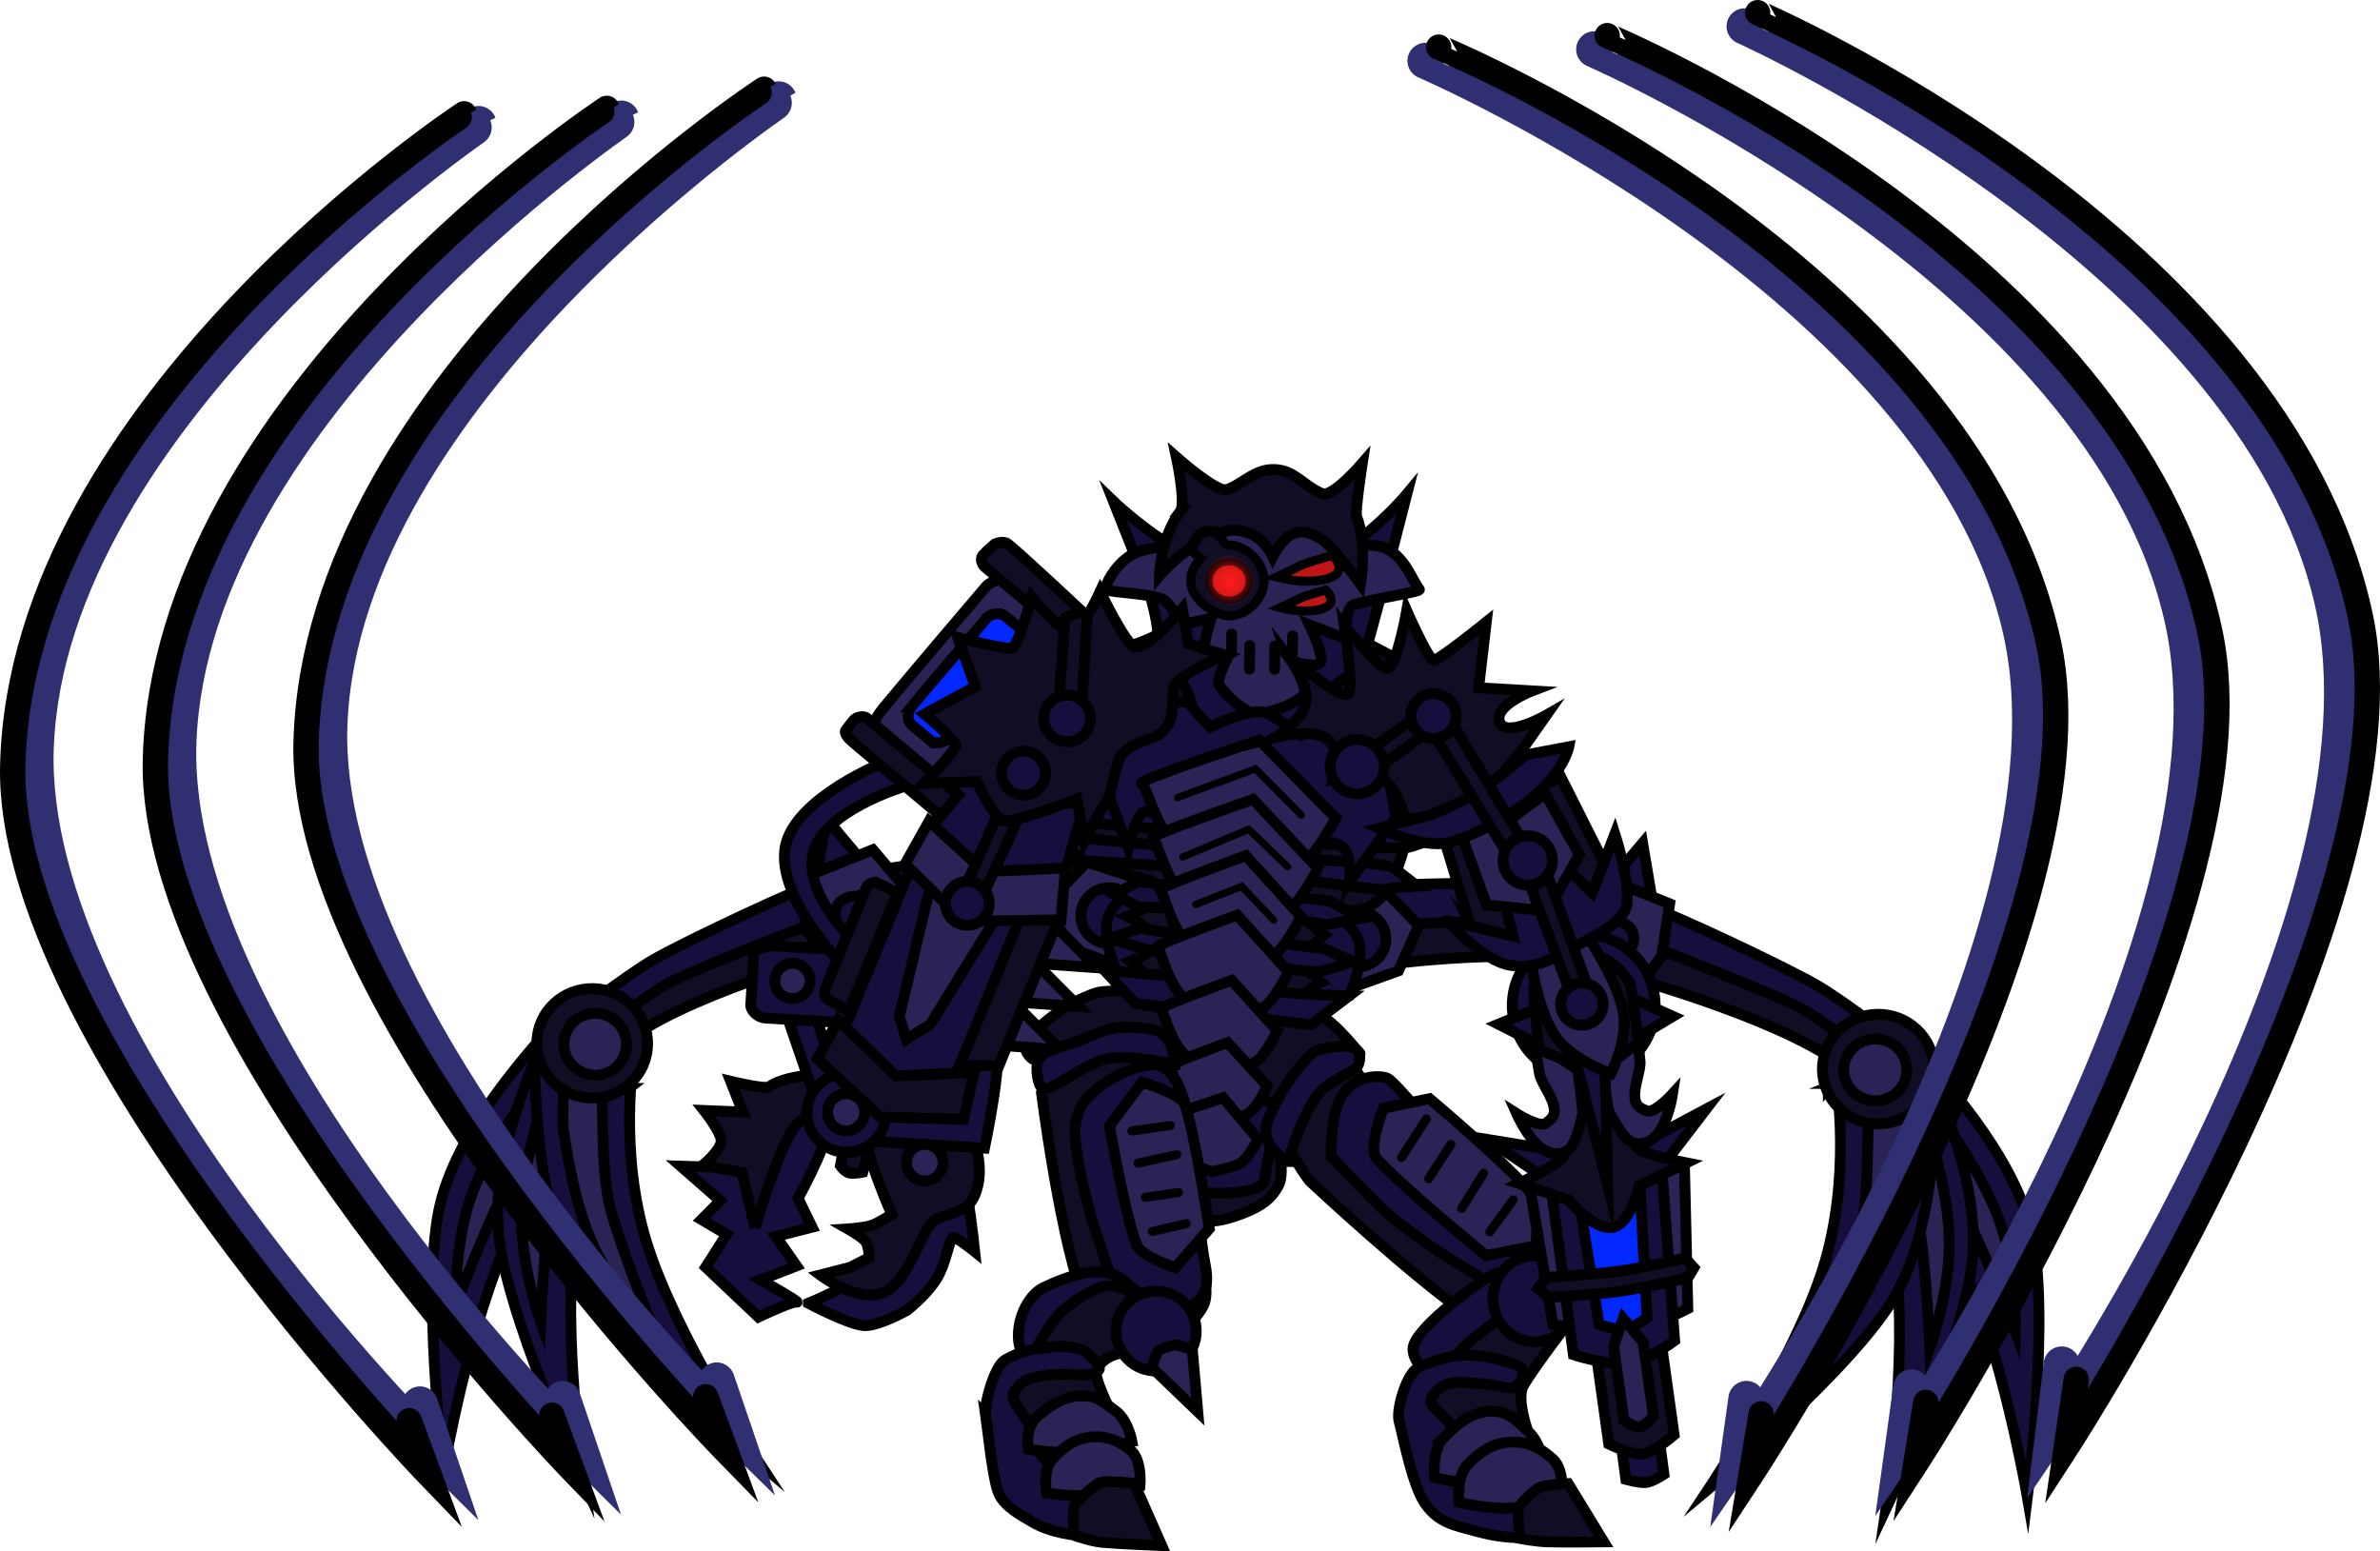 <svg version="1.1" xmlns="http://www.w3.org/2000/svg" xmlns:xlink="http://www.w3.org/1999/xlink" width="328.787" height="214.294" viewBox="0,0,328.787,214.294"><defs><radialGradient cx="241.324" cy="133.266" r="3.561" gradientUnits="userSpaceOnUse" id="color-1"><stop offset="0" stop-color="#ff1c1c"/><stop offset="1" stop-color="#ff1c1c" stop-opacity="0"/></radialGradient></defs><g transform="translate(-71.517,-53.078)"><g data-paper-data="{&quot;isPaintingLayer&quot;:true}" fill-rule="nonzero" stroke-linejoin="miter" stroke-miterlimit="10" stroke-dasharray="" stroke-dashoffset="0" style="mix-blend-mode: normal"><g data-paper-data="{&quot;index&quot;:null}" stroke="#000000" stroke-width="1.5" stroke-linecap="butt"><g data-paper-data="{&quot;index&quot;:null}"><path d="M158.363,203.422c0,0 -10.465,8.066 -16.237,20.056c-5.772,11.99 -9.326,32.731 -9.326,32.731c0,0 -3.18,-25.865 -0.447,-36.895c2.733,-11.03 12.784,-21.265 15.369,-24.671c0.337,-0.444 4.106,1.284 6.719,3.183c2.039,1.481 3.921,5.596 3.921,5.596z" data-paper-data="{&quot;index&quot;:null}" fill="#160f3d"/><path d="M155.237,200.229c0,0 -3.031,3.364 -6.588,7.325c-2.567,2.858 -5.558,6.351 -6.971,9.053c-3.372,6.448 -7.208,16.834 -7.208,16.834c0,0 -0.217,-7.002 1.605,-13.454c1.92,-6.801 7.03,-13.822 7.877,-15.18c1.431,-2.295 7.634,-7.785 7.634,-7.785z" data-paper-data="{&quot;index&quot;:null}" fill="#2a2355"/></g><g data-paper-data="{&quot;index&quot;:null}"><path d="M160.167,199.85c0,0 -7.461,10.852 -9.246,24.026c-1.785,13.173 1.245,34.017 1.245,34.017c0,0 -11.018,-23.691 -11.827,-35.03c-0.809,-11.339 5.588,-24.133 6.994,-28.162c0.183,-0.525 4.302,-0.018 7.375,1.002c2.397,0.795 5.459,4.148 5.459,4.148z" data-paper-data="{&quot;index&quot;:null}" fill="#160f3d"/><path d="M155.703,197.783c0,0 -1.844,4.123 -4.003,8.974c-1.558,3.5 -3.324,7.734 -3.833,10.737c-1.215,7.165 -1.654,18.224 -1.654,18.224c0,0 -2.37,-6.608 -2.631,-13.308c-0.275,-7.063 2.415,-15.299 2.801,-16.85c0.652,-2.62 4.855,-9.729 4.855,-9.729z" data-paper-data="{&quot;index&quot;:null}" fill="#2a2355"/></g><g data-paper-data="{&quot;index&quot;:null}"><path d="M159.07,199.202c0,0 -2.149,12.963 1.831,25.677c3.98,12.713 15.58,30.395 15.58,30.395c0,0 -20.048,-16.949 -25.599,-26.917c-5.55,-9.968 -5.19,-24.254 -5.628,-28.5c-0.057,-0.553 3.89,-1.804 7.107,-2.155c2.51,-0.274 6.709,1.5 6.709,1.5z" data-paper-data="{&quot;index&quot;:null}" fill="#160f3d"/><path d="M154.59,198.941c0,0 0.081,4.513 0.186,9.819c0.075,3.829 0.274,8.41 1.089,11.351c1.944,7.016 6.244,17.248 6.244,17.248c0,0 -4.955,-5.02 -8.038,-11c-3.25,-6.304 -4.312,-14.907 -4.621,-16.477c-0.522,-2.652 0.266,-10.859 0.266,-10.859z" data-paper-data="{&quot;index&quot;:null}" fill="#2a2355"/></g><g><path d="M152.083,197.332c0,0 3.683,-3.236 5.286,-4.594c11.488,-9.736 29.23,-15.149 29.467,-14.544c0.177,0.45 2.679,1.448 2.817,2.087c0.516,2.374 -2.316,4.442 -2.316,4.442c0,0 -22.678,6.179 -30.041,12.862c-2.777,2.52 -5.214,-0.252 -5.214,-0.252z" fill="#100d25"/><path d="M183.748,175.418c0.195,0.319 1.745,0.797 2.389,1.59c0.787,0.97 1.526,2.1 1.526,2.1c0,0 -19.11,7.355 -23.381,9.545c-4.366,2.239 -11.916,8.854 -11.916,8.854l-2.248,-3.553c0,0 7.637,-5.975 11.708,-8.334c4.398,-2.548 21.662,-10.628 21.921,-10.203z" data-paper-data="{&quot;index&quot;:null}" fill="#160f3d"/></g><g><path d="M187.36,179.911c0,0 4.476,-0.265 6.384,-0.887c13.673,-4.457 30.291,-3.182 30.2,-2.484c-0.067,0.52 1.465,2.606 1.28,3.293c-0.689,2.556 -3.905,3.328 -3.905,3.328c0,0 -20.749,-3.029 -29.717,0.261c-3.383,1.241 -4.242,-3.512 -4.242,-3.512z" fill="#100d25"/><path d="M224.36,172.651c0.007,0.399 -0.57,1.357 -0.424,2.419c0.178,1.299 0.244,2.734 0.244,2.734c0,0 -18.707,-1.036 -23.128,-0.781c-4.519,0.261 -13.547,3.186 -13.547,3.186l-0.171,-6.111c0,0 13.713,-2.116 14.032,-2.142c5.786,-0.474 22.985,0.19 22.994,0.694z" data-paper-data="{&quot;index&quot;:null}" fill="#160f3d"/></g><g><path d="M190.362,171.742c0,0 -1.162,1.354 -1.531,1.556c-0.368,0.202 -1.643,0.189 -2.17,0.225c-0.527,0.036 -2.181,-0.338 -2.181,-0.338l1.193,-7.033z" fill="#160f3d"/><path d="M197.436,183.39l-10.148,4.068l-4.26,-5.727l-1.078,-7.215l10.148,-4.068l4.561,5.394z" fill="#2a2355"/></g><path d="M157.058,190.602c3.688,2.046 5.011,6.657 2.955,10.299c-2.057,3.642 -6.714,4.936 -10.403,2.89c-3.688,-2.046 -5.011,-6.657 -2.955,-10.299c2.057,-3.642 6.714,-4.936 10.403,-2.89z" fill="#100d25"/><path d="M157.698,195.629c0.947,2.168 -0.06,4.678 -2.248,5.608c-2.188,0.929 -4.73,-0.074 -5.676,-2.242c-0.947,-2.168 0.06,-4.678 2.248,-5.608c2.188,-0.929 4.73,0.074 5.676,2.242z" fill="#2a2355"/><path d="M190.647,177.086c1.255,0.552 1.519,2.027 0.965,3.267c-0.554,1.239 -2.02,1.797 -3.275,1.245c-1.255,-0.552 -1.823,-2.004 -1.269,-3.243c0.554,-1.239 2.324,-1.82 3.579,-1.268z" fill="#160f3d"/><g><path d="M221.658,172.159l8.663,2.826l-4.298,4.935l1.436,7.103l-8.361,-3.084l-2.75,-6.264z" fill="#2a2355"/><path d="M228.62,179.908c-0.182,2.123 -2.07,3.693 -4.217,3.506c-2.147,-0.187 -3.74,-2.06 -3.558,-4.183c0.182,-2.123 2.07,-3.693 4.217,-3.506c2.147,0.187 3.74,2.06 3.558,4.183z" fill="#160f3d"/><path d="M238.369,177.435l-6.951,12.047l-5.58,-2.066c0,0 -2.204,-4.787 -1.249,-7.637c0.955,-2.85 5.811,-5.605 5.811,-5.605z" fill="#160f3d"/></g></g><g stroke="#000000" stroke-width="1.5" stroke-linecap="butt"><g data-paper-data="{&quot;index&quot;:null}"><path d="M325.906,206.95c0,0 1.904,-4.107 3.962,-5.579c2.638,-1.887 6.44,-3.597 6.779,-3.152c2.6,3.42 12.717,13.705 15.454,24.751c2.738,11.046 -0.51,36.904 -0.51,36.904c0,0 -3.55,-20.764 -9.349,-32.785c-5.8,-12.021 -16.337,-20.139 -16.337,-20.139z" data-paper-data="{&quot;index&quot;:null}" fill="#160f3d"/><path d="M332.75,200.579c0,0 6.244,5.522 7.684,7.824c0.852,1.363 5.991,8.41 7.916,15.222c1.826,6.462 1.596,13.466 1.596,13.466c0,0 -3.85,-10.407 -7.24,-16.873c-1.42,-2.71 -4.43,-6.218 -7.014,-9.089c-3.58,-3.979 -6.63,-7.358 -6.63,-7.358z" data-paper-data="{&quot;index&quot;:null}" fill="#2a2355"/></g><g data-paper-data="{&quot;index&quot;:null}"><path d="M324.094,203.368c0,0 3.092,-3.339 5.51,-4.123c3.099,-1.005 7.252,-1.493 7.436,-0.967c1.411,4.036 7.839,16.865 7.006,28.203c-0.834,11.339 -11.979,34.984 -11.979,34.984c0,0 3.087,-20.835 1.309,-34.021c-1.778,-13.186 -9.282,-24.077 -9.282,-24.077z" data-paper-data="{&quot;index&quot;:null}" fill="#160f3d"/><path d="M333.102,199.389c0,0 4.226,7.131 4.879,9.754c0.387,1.553 3.085,9.805 2.797,16.869c-0.274,6.701 -2.674,13.3 -2.674,13.3c0,0 -0.425,-11.064 -1.638,-18.237c-0.508,-3.006 -2.282,-7.249 -3.847,-10.758c-2.169,-4.863 -4.021,-8.995 -4.021,-8.995z" data-paper-data="{&quot;index&quot;:null}" fill="#2a2355"/></g><g data-paper-data="{&quot;index&quot;:null}"><path d="M325.201,202.725c0,0 4.236,-1.754 6.766,-1.469c3.243,0.366 7.22,1.636 7.162,2.19c-0.448,4.244 -0.108,18.537 -5.719,28.481c-5.612,9.945 -25.85,26.804 -25.85,26.804c0,0 11.723,-17.632 15.756,-30.33c4.033,-12.698 1.887,-25.676 1.887,-25.676z" data-paper-data="{&quot;index&quot;:null}" fill="#160f3d"/><path d="M334.632,202.59c0,0 0.781,8.213 0.251,10.864c-0.314,1.569 -1.399,10.169 -4.685,16.46c-3.118,5.967 -8.121,10.966 -8.121,10.966c0,0 4.352,-10.215 6.323,-17.224c0.826,-2.938 1.034,-7.519 1.116,-11.349c0.114,-5.307 0.203,-9.821 0.203,-9.821z" data-paper-data="{&quot;index&quot;:null}" fill="#2a2355"/></g><g><path d="M332.248,200.887c0,0 -2.461,2.762 -5.257,0.227c-7.412,-6.72 -30.265,-13.008 -30.265,-13.008c0,0 -2.851,-2.081 -2.327,-4.454c0.141,-0.638 2.664,-1.624 2.844,-2.074c0.241,-0.604 18.118,4.895 29.684,14.688c1.614,1.366 5.322,4.621 5.322,4.621z" fill="#100d25"/><path d="M300.36,178.817c0.262,-0.424 17.654,7.74 22.083,10.31c4.101,2.379 11.79,8.392 11.79,8.392l-2.272,3.543c0,0 -7.601,-6.654 -11.999,-8.913c-4.302,-2.211 -23.556,-9.658 -23.556,-9.658c0,0 0.747,-1.127 1.542,-2.094c0.65,-0.791 2.214,-1.261 2.411,-1.579z" data-paper-data="{&quot;index&quot;:null}" fill="#160f3d"/></g><g><path d="M296.711,183.294c0,0 -0.874,4.75 -4.282,3.493c-9.036,-3.333 -29.959,-0.402 -29.959,-0.402c0,0 -3.241,-0.788 -3.931,-3.348c-0.186,-0.688 1.363,-2.768 1.296,-3.288c-0.09,-0.699 16.665,-1.895 30.442,2.628c1.922,0.631 6.434,0.917 6.434,0.917z" fill="#100d25"/><path d="M259.423,175.856c0.01,-0.504 17.35,-1.087 23.182,-0.585c0.322,0.028 14.143,2.209 14.143,2.209l-0.182,6.112c0,0 -9.097,-2.968 -13.652,-3.251c-4.457,-0.276 -23.317,0.671 -23.317,0.671c0,0 0.068,-1.435 0.25,-2.734c0.149,-1.062 -0.432,-2.023 -0.424,-2.422z" data-paper-data="{&quot;index&quot;:null}" fill="#160f3d"/></g><g><path d="M298.434,169.539l1.191,7.041c0,0 -1.668,0.366 -2.2,0.328c-0.532,-0.038 -1.816,-0.031 -2.187,-0.235c-0.371,-0.204 -1.541,-1.564 -1.541,-1.564z" fill="#160f3d"/><path d="M287.344,179.179l4.606,-5.374l10.224,4.117l-1.098,7.212l-4.304,5.709l-10.224,-4.117z" fill="#2a2355"/></g><path d="M327.243,194.132c3.722,-2.029 8.415,-0.713 10.482,2.94c2.068,3.653 0.726,8.259 -2.995,10.288c-3.722,2.029 -8.415,0.713 -10.482,-2.94c-2.068,-3.653 -0.726,-8.259 2.995,-10.288z" fill="#100d25"/><path d="M332.316,196.942c2.205,0.94 3.215,3.456 2.257,5.62c-0.958,2.164 -3.522,3.156 -5.726,2.215c-2.205,-0.94 -3.215,-3.456 -2.257,-5.62c0.958,-2.164 3.522,-3.156 5.726,-2.215z" fill="#2a2355"/><path d="M293.402,180.452c1.266,-0.546 3.05,0.043 3.606,1.285c0.557,1.242 -0.018,2.692 -1.284,3.238c-1.266,0.546 -2.743,-0.018 -3.3,-1.26c-0.557,-1.242 -0.288,-2.717 0.978,-3.263z" fill="#160f3d"/><g><path d="M267.492,180.919l-2.783,6.253l-8.434,3.045l1.459,-7.098l-4.325,-4.956l8.738,-2.785z" fill="#2a2355"/><path d="M255.116,183.095c-0.18,-2.125 1.429,-3.99 3.594,-4.167c2.165,-0.177 4.066,1.403 4.246,3.527c0.18,2.125 -1.429,3.99 -3.594,4.167c-2.165,0.177 -4.066,-1.403 -4.246,-3.527z" fill="#160f3d"/><path d="M253.33,177.351c0,0 4.891,2.779 5.849,5.634c0.958,2.856 -1.272,7.633 -1.272,7.633l-5.628,2.04l-6.988,-12.083z" fill="#160f3d"/></g></g><path d="" fill="#160f3d" stroke="#000000" stroke-width="1.5" stroke-linecap="butt"/><g stroke="#000000"><g><path d="M231.708,154.467l0.313,-6.212l-6.012,-5.392c0,0 5.43,-1.739 5.437,-2.284c0.022,-1.592 -1.131,-5.687 -1.131,-5.687l-4.977,-12.56c0,0 11.389,11.012 21.176,10.772c9.787,-0.24 19.348,-11.764 19.348,-11.764l-3.844,14.973l-1.539,5.665l3.889,2.05c0,0 -4.571,3.312 -4.59,4.655c-0.029,2.1 0.595,6.179 0.595,6.179c0,0 -10.191,1.371 -15.305,1.301c-4.299,-0.059 -13.36,-1.697 -13.36,-1.697z" fill="#160f3d" stroke-width="1.5" stroke-linecap="butt"/><path d="M252.429,139.388c0,0 1.926,3.985 1.552,5.147c-0.273,0.849 -3.562,0.019 -3.562,0.019c0,0 1.613,4.136 1.425,4.33c-2.2,2.275 -6.987,2.922 -6.987,2.922c0,0 -2.954,-1.216 -4.945,-4.149c-0.417,-0.614 1.167,-3.726 1.167,-3.726c0,0 -2.994,0.314 -3.214,-0.674c-0.248,-1.116 0.987,-4.782 0.987,-4.782l-4.284,0.941c0,0 -1.269,-3.324 -2.762,-3.718c-3.391,-0.895 -7.743,-0.735 -7.589,-1.379c0.294,-1.228 1.874,-3.794 4.099,-4.843c2.753,-1.298 7.73,-0.781 7.73,-0.781c0,0 4.945,-4.175 10.626,-4.131c5.681,0.044 9.283,4.572 9.283,4.572c0,0 4.7,-1.569 7.248,-0.207c2.548,1.362 3.442,4.42 4.39,5.554c0.281,0.336 -4.823,1 -8.957,2.075c-1.535,0.399 -1.129,4.797 -1.129,4.797z" fill="#2a2355" stroke-width="1.5" stroke-linecap="butt"/><path d="M251.287,131.151c0.842,-0.417 4.341,-1.372 4.341,-1.372c0,0 1.991,1.958 -0.041,2.965c-0.93,0.461 -2.627,0.68 -4.191,0.595c-1.852,-0.101 -3.518,-0.56 -3.518,-0.56c0,0 2.357,-1.107 3.408,-1.628z" data-paper-data="{&quot;index&quot;:null}" fill="#c11515" stroke-width="1.25" stroke-linecap="butt"/><path d="M241.636,143.251l0.036,-2.592" fill="none" stroke-width="1.5" stroke-linecap="round"/><path d="M250.053,143.371l0.034,-2.463" fill="none" stroke-width="1.5" stroke-linecap="round"/><path d="M247.631,142.297l-0.045,3.24" fill="none" stroke-width="1.5" stroke-linecap="round"/><path d="M244.122,145.49l0.045,-3.24" fill="none" stroke-width="1.5" stroke-linecap="round"/><path d="M235.181,127.94c0.11,-0.059 0.69,-1.249 1.463,-1.576c0.773,-0.328 2.1,-0.42 2.461,-0.086c0.794,0.733 1.598,2.052 2.062,2.058c2.545,0.035 5.007,2.435 4.972,4.98c-0.035,2.545 -2.433,4.877 -4.978,4.842c-0.723,-0.01 -2.891,-0.905 -3.956,-2.159c-0.829,-0.975 -1.186,-1.617 -1.188,-2.823c-0.002,-1.206 0.634,-2.174 1.356,-2.975c0,0 -2.664,-2.007 -2.191,-2.26z" fill="#100d25" stroke-width="1.25" stroke-linecap="butt"/><path d="M238.534,133.289c0.02,-1.463 1.282,-2.632 2.818,-2.611c1.536,0.021 2.765,1.225 2.745,2.688c-0.02,1.463 -1.282,2.632 -2.818,2.611c-1.536,-0.021 -2.765,-1.225 -2.745,-2.688z" fill="#c11515" stroke-width="1" stroke-linecap="butt"/><path d="M251.172,135.688c0.682,-0.338 3.517,-1.112 3.517,-1.112c0,0 1.613,1.587 -0.033,2.403c-0.754,0.374 -2.128,0.551 -3.395,0.482c-1.5,-0.082 -2.85,-0.454 -2.85,-0.454c0,0 1.91,-0.897 2.761,-1.319z" data-paper-data="{&quot;index&quot;:null}" fill="#c11515" stroke-width="1.25" stroke-linecap="butt"/><path d="M237.763,133.216c0.027,-1.967 1.644,-3.539 3.61,-3.512c1.967,0.027 3.539,1.644 3.512,3.61c-0.027,1.967 -1.644,3.539 -3.61,3.512c-1.967,-0.027 -3.539,-1.644 -3.512,-3.61z" fill="url(#color-1)" stroke-width="0" stroke-linecap="butt"/></g><path d="M234.563,123.722c0.836,-1.128 -0.53,-7.493 -0.53,-7.493c0,0 5.543,4.893 6.92,4.481c2.106,-0.63 3.851,-2.894 6.669,-2.776c2.819,0.118 3.94,2.266 6.567,3.328c1.408,0.569 5.524,-4.197 5.524,-4.197c0,0 -1.041,6.738 -0.784,7.383c1.471,3.692 0.544,9.316 0.544,9.316c0,0 -3.975,-5.446 -5.589,-6.319c-1.615,-0.872 -2.617,-1.258 -4.023,-0.484c-1.406,0.774 -2.516,2.974 -2.516,2.974c0,0 -1.074,-2.329 -3.111,-3.136c-1.526,-0.604 -2.494,-0.625 -3.904,-0.187c-0.472,0.146 -1.755,-0.44 -2.699,0.032c-0.944,0.472 -1.127,1.743 -1.821,2.229c-2.43,1.702 -4.112,3.713 -4.112,3.713c0,0 0.052,-5.069 2.866,-8.864z" fill="#100d25" stroke-width="1.5" stroke-linecap="butt"/><path d="M257.967,156.192c-0.691,0.05 -2.758,-1.012 -2.758,-1.012c0,0 -1.083,-3.049 -0.952,-4.345c0.121,-1.195 1.71,-3.154 1.71,-3.154c0,0 1.714,-1.377 2.681,-1.387c0.844,-0.008 1.959,0.131 2.928,1.339c0.969,1.209 1.161,2.484 1.044,3.613c-0.157,1.523 -1.112,2.7 -1.91,3.547c-0.797,0.847 -1.95,1.342 -2.744,1.399z" data-paper-data="{&quot;index&quot;:null}" fill="#100d25" stroke-width="1.5" stroke-linecap="butt"/><path d="M229.278,153.541c-0.709,-0.891 -1.542,-2.112 -1.546,-3.586c-0.004,-1.092 0.314,-2.294 1.399,-3.354c1.085,-1.06 2.208,-1.082 3.047,-0.99c0.961,0.106 2.529,1.595 2.529,1.595c0,0 1.386,2.033 1.387,3.189c0.001,1.254 -1.381,4.064 -1.381,4.064c0,0 -2.162,0.811 -2.845,0.694c-0.784,-0.134 -1.882,-0.722 -2.591,-1.613z" fill="#100d25" stroke-width="1.5" stroke-linecap="butt"/></g><g stroke="#000000"><path d="M289.432,237.447c0,0 -1.126,-1.925 -1.12,-2.373c0.006,-0.449 0.612,-1.739 0.892,-2.22c0.281,-0.481 2.238,-1.436 2.238,-1.436l6.811,5.504z" fill="#2a2355" stroke-width="1.5" stroke-linecap="butt"/><g><path d="M253.015,199.22c0.358,-1.629 4.428,-0.45 6.443,2.615c1.457,2.217 0.674,4.673 0.761,4.514c2.19,-3.994 5.013,-0.056 7.234,-0.129c0.667,-0.022 12.296,13.723 12.296,13.723l7.993,14.357c0,0 -0.855,3.475 -3.984,3.643c-1.011,0.054 -4.313,0.173 -9.009,-2.952c-7.761,-5.165 -22.304,-18.776 -22.304,-18.776c0,0 -3.868,-4.889 -3.784,-8.495c0.084,-3.613 4.06,-7.16 4.354,-8.498z" fill="#100d25" stroke-width="1.5" stroke-linecap="butt"/><path d="M270.675,226.229c0,0 -5.537,-3.722 -7.852,-5.866c-2.034,-1.884 -7.404,-7.494 -7.404,-7.494c0,0 -0.249,-5.959 1.639,-8.688c1.889,-2.729 5.323,-2.58 6.179,-2.135c1.772,0.92 14.979,17.824 19.456,21.294c6.826,5.291 2.87,6.456 2.87,6.456l-2.762,3.951z" fill="#160f3d" stroke-width="1.5" stroke-linecap="butt"/><path d="M271.578,244.385c0,0 -4.81,-1.908 -4.861,-4.953c-0.042,-2.536 7.932,-8.468 10.628,-10.088c3.256,-1.956 12.768,1.027 12.216,2.216c-0.552,1.189 -3.009,5.52 -5.344,7.245c-2.456,1.815 -12.64,5.58 -12.64,5.58z" fill="#160f3d" stroke-width="1.5" stroke-linecap="butt"/><path d="M267.304,250.669c0,0 0.383,-3.116 2.185,-6.018c0.517,-0.833 2.062,-3.555 4.705,-5.925c3.29,-2.951 7.743,-5.551 7.743,-5.551l5.015,4.213c0,0 -3.667,4.819 -4.976,7.076c-1.293,2.228 1.475,8.699 1.475,8.699c0,0 -6.614,1.626 -9.578,1.168c-2.156,-0.333 -6.568,-3.663 -6.568,-3.663z" fill="#100d25" stroke-width="1.5" stroke-linecap="butt"/><path d="M268.458,260.868c-1.841,-2.539 -3.102,-9.446 -3.664,-11.485c-0.406,-1.476 0.898,-6.182 2.451,-7.287c0.272,-0.194 3.016,-1.45 5.57,-1.759c3.775,-0.458 8.456,1.295 8.837,1.627c0.217,0.189 0.32,1.136 -0.003,1.731c-0.322,0.595 -0.598,1.076 -1.534,1.105c-0.482,0.015 -2.698,-0.58 -4.928,-0.66c-1.182,-0.043 -2.74,-0.367 -4.091,0.25c-1.051,0.48 -2.104,1.834 -1.93,2.371c0.396,1.228 3.203,2.626 4.149,5.354c0.984,2.839 -0.118,6.653 0.188,6.636c1.642,-0.088 9.14,-0.491 13.212,-0.709c1.572,-0.084 1.675,0.754 1.691,1.083c0.007,0.148 -0.551,1.697 -1.519,3.222c-0.957,1.508 -2.315,2.994 -3.924,3.081c-2.46,0.132 -4.581,-0.043 -7.57,-0.855c-2.989,-0.812 -5.095,-1.164 -6.936,-3.703z" fill="#160f3d" stroke-width="1.5" stroke-linecap="butt"/><path d="M271.021,251.586c1.802,-1.792 3.629,-3.424 6.245,-3.564c2.522,-0.135 3.53,1.084 5.407,2.813c1.876,1.729 2.38,5.535 2.38,5.535c0,0 -7.322,1.607 -8.094,1.648c-3.063,0.164 -7.254,-0.824 -7.254,-0.824c0,0 -0.486,-3.816 1.316,-5.608z" fill="#2a2355" stroke-width="1.5" stroke-linecap="butt"/><path d="M277.776,232.782c-0.162,-3.279 2.258,-6.074 5.405,-6.243c3.147,-0.169 5.83,2.352 5.993,5.631c0.162,3.279 -2.258,6.074 -5.405,6.243c-3.147,0.169 -5.83,-2.352 -5.993,-5.631z" fill="#160f3d" stroke-width="1.5" stroke-linecap="butt"/><path d="M274.338,255.293c1.709,-1.7 3.345,-2.885 5.827,-3.018c2.391,-0.128 4.134,0.748 5.913,2.388c1.779,1.64 1.118,5.819 1.118,5.819c0,0 -4.627,0.772 -7.226,0.912c-2.905,0.156 -6.879,-0.781 -6.879,-0.781c0,0 -0.461,-3.619 1.248,-5.318z" fill="#2a2355" stroke-width="1.5" stroke-linecap="butt"/><path d="M281.532,265.596c0,0 -0.502,-3.583 -0.223,-4.242c0.28,-0.659 1.955,-2.17 2.66,-2.697c0.705,-0.527 4.175,-0.656 4.175,-0.656l4.924,8.054c0,0 -5.866,0.071 -7.996,-0.013c-1.413,-0.056 -3.54,-0.445 -3.54,-0.445z" fill="#100d25" stroke-width="1.5" stroke-linecap="butt"/><g data-paper-data="{&quot;index&quot;:null}"><path d="M276.813,226.51c0,0 -12.301,-10.065 -15.192,-13.508c-1.147,-1.367 1.008,-6.852 1.008,-6.852l6.374,-1.315c0,0 11.753,9.897 14.24,13.342c1.076,1.49 0.427,6.972 0.427,6.972z" fill="#2a2355" stroke-width="1.5" stroke-linecap="butt"/><path d="M265.126,212.963l3.444,-5.331" fill="none" stroke-width="1.25" stroke-linecap="round"/><path d="M271.942,211.172l-3.061,4.705" fill="none" stroke-width="1.25" stroke-linecap="round"/><path d="M277.353,223.211l3.216,-4.396" fill="none" stroke-width="1.25" stroke-linecap="round"/><path d="M273.444,219.987l3.026,-4.846" fill="none" stroke-width="1.25" stroke-linecap="round"/></g></g></g><g fill="none" stroke="#000000" stroke-width="1.5" stroke-linecap="round"><path d="M241.428,141.595"/><path d="M249.988,142.249"/></g><path d="M228.246,210.724c0.877,-1.53 2.572,-2.378 2.487,-3.676c-0.114,-1.757 0.876,-3.729 1.264,-4.365c0.281,-0.461 1.182,-0.648 1.689,-1.191c0.63,-0.675 0.493,-2.084 0.375,-2.257c-0.216,-0.317 9.559,-0.244 13.577,1.654c1.669,0.789 -0.108,4.468 -0.108,4.468c0,0 -0.362,-0.116 -0.566,2.97c-0.048,0.733 1.26,2.661 1.226,3.529c-0.006,0.144 0.818,3.433 -0.099,5.061c-0.917,1.628 -2.055,2.679 -4.874,3.765c-2.819,1.086 -5.528,1.722 -8.846,0.195c-4.045,-1.862 -6.229,-6.221 -6.229,-6.221c0,0 -0.766,-2.415 0.103,-3.93z" fill="#100d25" stroke="#000000" stroke-width="1.5" stroke-linecap="butt"/><path d="M231.416,213.837c-0.129,-1.983 -0.762,-9.296 0.219,-10.63c2.327,-3.163 2.158,-4.893 2.158,-4.893l11.779,0.117c0,0 2.233,2.545 2.282,5.721c0.059,3.852 -1.196,8.775 -1.701,12.107c-0.326,2.149 -14.389,2.96 -14.737,-2.422z" fill="#160f3d" stroke="#000000" stroke-width="1.5" stroke-linecap="butt"/><path d="M231.998,202.684c0.281,-0.461 1.182,-0.648 1.689,-1.191c0.63,-0.675 0.493,-2.084 0.375,-2.257c-0.306,-0.449 -1.601,-1.69 -3.522,-2.5c-2.099,-0.886 -4.404,-0.485 -5.5,-0.495c-2.879,-0.026 -4.967,1.038 -4.866,0.731c0.023,-0.069 -3.474,2.098 -4.95,2.523c-1.518,0.436 -2.347,-1.874 -2.149,-2.298c0.452,-0.967 2.941,-3.273 5.619,-4.979c1.62,-1.032 3.731,-1.845 4.297,-2.008c1.319,-0.382 5.108,-0.264 6.719,-0.151c4.65,0.324 8.117,6.051 8.286,6.083c0.69,0.128 3.797,-2.162 7.319,-3.217c2.225,-0.666 4.576,-0.297 6.717,-0.23c2.941,0.092 6.632,5.234 7.322,5.839c0.61,0.534 -4.678,1.011 -6.228,1.911c-3.138,1.823 -5.595,4.915 -5.595,4.915c0,0 -15.92,-2.038 -15.532,-2.674z" fill="#100d25" stroke="#000000" stroke-width="1.5" stroke-linecap="butt"/><path d="M230.193,192c0,0 -0.038,-1.456 -0.031,-3.816c0.001,-0.435 -2.468,-2.333 -2.468,-2.333c0,0 2.566,-0.992 2.573,-1.44c0.021,-1.496 -0.093,-1.132 -0.034,-2.728c0.019,-0.513 -2.991,-2.043 -2.991,-2.043c0,0 3.164,-1.292 3.206,-1.938c0.026,-0.4 0.355,-2.385 0.379,-2.702c0.053,-0.709 -7.756,-1.063 -8.7,-4.715c-0.944,-3.652 -1.424,-11.835 2.898,-17.913c4.321,-6.078 9.678,2.426 9.678,2.426l20.688,0.451c0,0 8.25,-3.854 9.781,-0.085c1.531,3.77 2.083,13.048 -1.617,20.077c-3.7,7.029 -10.857,1.5 -10.918,2.304c-0.078,1.035 -0.114,1.486 -0.21,2.718c-0.044,0.564 2.03,1.972 2.03,1.972c0,0 -2.333,1.921 -2.383,2.551c-0.044,0.554 -0.146,1.097 -0.129,1.629c0.023,0.771 2.069,2.356 2.069,2.356c0,0 -2.365,1.342 -2.417,1.982c-0.14,1.735 -0.231,2.842 -0.231,2.842z" fill="#100d25" stroke="#000000" stroke-width="1.5" stroke-linecap="butt"/><path d="M243.787,160.059c3.763,0.133 21.283,0.536 21.283,0.536c0,0 1.374,1.676 1.554,3.39c0.067,0.64 -22.337,-1.23 -22.392,-0.5c-0.02,0.261 0.266,1.78 0.238,2.102c-0.057,0.653 20.772,0.069 21.927,1.116c0.251,0.227 3.414,2.012 3.414,2.012c0,0 -2.968,1.364 -4.158,1.477c-2.3,0.22 -21.421,-1.405 -21.58,-0.774c-0.153,0.61 -0.225,0.724 0.789,1.53c1.083,0.859 17.55,0.936 19.187,2.05c0.983,0.669 3.261,2.491 3.261,2.491c0,0 -3.824,0.169 -3.849,0.388c-0.072,0.633 -18.684,-2.488 -18.753,-1.779c-0.043,0.437 -1.936,1.754 -0.024,2.111c2.594,0.485 10.552,1.322 10.552,1.322l4.278,2.413l-4.838,0.861c0,0 -10.024,-1.897 -10.24,-1.396c-0.143,0.331 -2.029,2.068 0.023,2.884c3.045,1.212 9.994,1.811 9.994,1.811l3.907,1.771c0,0 -3.056,1.085 -4.232,1.313c-2.492,0.484 -9.337,-1.447 -9.433,-0.935c-0.192,1.026 -1.492,2.044 -0.725,2.958c0.942,1.124 13.924,1.423 13.924,1.423l-5.272,4.002l-24.282,-2.963l-4.27,-4.591l14.778,1.334c0,0 1.148,-1.601 1.202,-2.776c0.022,-0.483 -8.233,-0.771 -10.998,-1.635c-1.041,-0.325 -4.225,-1.27 -4.225,-1.27l4.169,-1.462c0,0 6.69,1.408 10.408,0.595c2.267,-0.496 1.465,-1.974 1.432,-2.592c-0.037,-0.7 -12.013,-0.915 -12.013,-0.915l-3.324,-1.74l3.245,-1.761l12.385,1.489c0,0 0.201,-1.979 0.245,-2.613c0.042,-0.594 -20.028,-1.759 -20.028,-1.759l-3.083,-2.237l3.254,-0.863c0,0 20.764,2.134 20.668,1.732c-0.025,-0.106 0.53,-1.882 -0.772,-2.067c-3.78,-0.538 -20.427,-1.743 -20.411,-2.005c0.007,-0.119 -3.317,-2.063 -3.317,-2.063c0,0 3.342,-1.251 4.205,-1.464c2.691,-0.664 19.511,2.702 19.508,2.361c-0.001,-0.132 1.27,-1.951 -0.347,-2.233c-1.913,-0.334 -18.075,-1.878 -19.441,-2.633c-1.411,-0.78 0.216,-3.051 0.216,-3.051c0,0 17.38,2.445 21.96,2.607z" data-paper-data="{&quot;index&quot;:null}" fill="#160f3d" stroke="#000000" stroke-width="1.5" stroke-linecap="butt"/><path d="M262.288,154.16l2.047,11.788l-6.405,8.944c0,0 0.672,-4.422 -1.587,-5.176c-8.047,-2.688 -20.961,-4.14 -26.529,-4.548c-1.3,-0.095 -2.436,5.014 -2.436,5.014l-3.749,-10.096c0,0 -8.367,-5.595 -7.523,-6.86c1.759,-2.638 13.432,-2.075 13.183,-2.288c-0.126,-0.108 6.14,-1.021 6.14,-1.021l3.265,3.609c0,0 4.674,-2.382 7.235,-2.115c1.108,0.116 5.311,3.235 5.311,3.235l4.969,-2.805z" fill="#160f3d" stroke="#000000" stroke-width="1.5" stroke-linecap="butt"/><path d="M256.042,166.066c0,0 -2.505,4.897 -4.628,6.345c-2.234,1.523 -8.46,2.578 -8.46,2.578c0,0 -5.569,-1.253 -8.542,-4.291c-3.402,-3.478 -4.317,-8.833 -5.238,-9.422c-0.618,-0.395 16.313,-5.973 16.313,-5.973z" fill="#2a2355" stroke="#000000" stroke-width="1.5" stroke-linecap="butt"/><path d="M253.571,173.001c0,0 -2.144,4.344 -3.954,5.632c-1.904,1.355 -7.204,2.306 -7.204,2.306c0,0 -4.734,-1.095 -7.255,-3.778c-2.885,-3.071 -3.649,-7.812 -4.431,-8.331c-0.525,-0.348 13.893,-5.334 13.893,-5.334z" fill="#2a2355" stroke="#000000" stroke-width="1.5" stroke-linecap="butt"/><path d="M251.235,179.679c0,0 -1.841,3.863 -3.389,5.011c-1.628,1.208 -6.154,2.066 -6.154,2.066c0,0 -4.037,-0.96 -6.182,-3.336c-2.454,-2.719 -3.094,-6.927 -3.759,-7.385c-0.447,-0.308 11.87,-4.772 11.87,-4.772z" fill="#2a2355" stroke="#000000" stroke-width="1.5" stroke-linecap="butt"/><path d="M249.508,187.316c0,0 -1.714,3.597 -3.156,4.666c-1.516,1.125 -5.731,1.924 -5.731,1.924c0,0 -3.76,-0.894 -5.757,-3.107c-2.285,-2.532 -2.881,-6.451 -3.501,-6.878c-0.416,-0.287 11.054,-4.444 11.054,-4.444z" fill="#2a2355" stroke="#000000" stroke-width="1.5" stroke-linecap="butt"/><path d="M247.97,195.462c0,0 -1.524,3.199 -2.807,4.15c-1.349,1 -5.096,1.711 -5.096,1.711c0,0 -3.343,-0.795 -5.119,-2.763c-2.032,-2.252 -2.562,-5.736 -3.113,-6.116c-0.37,-0.255 9.83,-3.952 9.83,-3.952z" fill="#2a2355" stroke="#000000" stroke-width="1.5" stroke-linecap="butt"/><path d="M246.596,203.103c0,0 -1.308,2.782 -2.417,3.612c-1.166,0.874 -4.414,1.507 -4.414,1.507c0,0 -2.904,-0.675 -4.453,-2.374c-1.773,-1.945 -2.248,-4.965 -2.728,-5.292c-0.322,-0.22 8.51,-3.471 8.51,-3.471z" fill="#2a2355" stroke="#000000" stroke-width="1.5" stroke-linecap="butt"/><path d="M234.192,163.246l10.763,-3.966l6.343,6.392" fill="none" stroke="#000000" stroke-width="1" stroke-linecap="round"/><path d="M234.939,171.453l9.074,-3.828l5.383,5.182" fill="none" stroke="#000000" stroke-width="1" stroke-linecap="round"/><path d="M236.721,177.995l6.329,-2.481l4.426,4.655" fill="none" stroke="#000000" stroke-width="1" stroke-linecap="round"/><path d="M245.334,210.426c0,0 -1.299,2.517 -2.347,3.244c-1.103,0.765 -4.114,1.238 -4.114,1.238c0,0 -2.651,-0.719 -4.02,-2.336c-1.567,-1.85 -1.902,-4.647 -2.332,-4.965c-0.289,-0.213 7.952,-2.908 7.952,-2.908z" fill="#2a2355" stroke="#000000" stroke-width="1.5" stroke-linecap="butt"/><g data-paper-data="{&quot;index&quot;:null}" stroke="#000000" stroke-width="1.5" stroke-linecap="butt"><g><path d="M169.01,228.109l2.887,-4.521l-3.461,-2.049l2.583,-2.604l-5.456,-4.769c0,0 9.588,0.327 12.545,-0.174c0.617,-0.104 1.546,-6.411 2.717,-7.477c1.643,-1.497 3.606,2.273 4.482,3.703c0.537,0.877 -3.538,8.387 -3.538,8.387l1.932,3.983l-5.004,1.278l2.857,4.069l-4.967,1.925c0,0 5.801,3.266 4.989,3.079c-0.648,-0.15 -5.284,2.062 -5.284,2.062z" fill="#160f3d"/><path d="M175.813,222.676l-1.807,-7.681l-5.396,-0.964c0,0 2.5,-2.091 2.534,-3.345c0.032,-1.207 -2.368,-4.221 -2.368,-4.221l5.353,0.218l-1.673,-4.249c0,0 4.732,1.147 5.303,0.755c2.839,-1.948 8.863,-1.714 8.863,-1.714l2.296,2.719c0,0 -5.613,1.735 -7.812,4.836c-2.169,3.058 -5.294,13.646 -5.294,13.646z" fill="#100d25"/></g><g><path d="M183.195,233.097c0,0 7.688,-3.083 11.041,-6.566c6.564,-6.817 7.296,-15.604 8.958,-15.504c1.419,0.086 2.981,14.927 2.981,14.927c0,0 -2.73,-2.207 -3.04,-1.943c-0.557,0.474 -0.918,3.573 -2.206,5.672c-1.429,2.327 -4.118,4.392 -4.118,4.392c0,0 -4.034,2.269 -5.986,2.103c-2.199,-0.187 -7.63,-3.081 -7.63,-3.081z" fill="#160f3d"/><path d="M191.284,210.641c0.002,-0.335 8.166,-4.841 8.166,-4.841l6.667,4.856c0,0 1.743,4.742 -0.284,8.163c-1.208,2.038 -4.001,1.79 -5.394,3.009c-1.791,1.567 -3.288,7.809 -6.404,9.567c-3.603,2.032 -9.214,-2.203 -9.214,-2.203l4.167,-1.072l2.593,-1.326c0,0 0.001,-1.547 -0.504,-2.233c-0.466,-0.632 -2.419,-1.735 -2.419,-1.735c0,0 2.236,-0.147 3.289,-0.498c0.952,-0.317 2.758,-1.516 2.758,-1.516c0,0 -3.437,-7.877 -3.421,-10.17z" fill="#100d25"/></g><g><path d="M189.018,206.665l3.722,0.858l-2.031,7.46c0,0 -1.239,0.266 -1.855,0.123c-0.624,-0.144 -1.237,-1.012 -1.237,-1.012z" fill="#100d25"/><g><g><path d="M184.163,204.876l-4.709,-13.723l3.604,-1.602l4.022,13.146z" fill="#160f3d"/><path d="M175.233,191.881c0.077,-1.265 0.313,-5.165 0.433,-7.141c0.043,-0.711 2.47,-1.028 2.47,-1.028l13.208,0.8l-0.606,9.998c0,0 -11.03,-0.668 -13.56,-0.822c-0.983,-0.06 -1.992,-1.033 -1.945,-1.807z" fill="#160f3d"/><path d="M187.739,186.204c0,0 -8.928,-9.199 -7.756,-16.06c1.171,-6.861 13.993,-11.929 13.993,-11.929l2.474,3.494c0,0 -11.446,3.416 -12.643,9.368c-1.197,5.953 6.272,12.604 6.272,12.604z" fill="#160f3d"/><path d="M178.556,188.429c0.082,-1.347 1.24,-2.372 2.586,-2.291c1.347,0.082 2.372,1.24 2.291,2.586c-0.082,1.347 -1.24,2.372 -2.586,2.291c-1.347,-0.082 -2.372,-1.24 -2.291,-2.586z" fill="#2a2355"/></g><path d="M214.543,186.145c0,0 -0.849,-1.906 -0.79,-2.317c0.059,-0.411 0.791,-1.521 1.116,-1.927c0.325,-0.407 2.309,-1.042 2.309,-1.042l5.859,5.893z" fill="#2a2355"/><path d="M188.105,210.488l0.259,-4.267l16.674,-9.184c0,0 3.328,1.372 3.91,1.407c1.296,0.079 -1.426,13.222 -1.426,13.222z" fill="#160f3d"/><path d="M183.014,206.458c0.182,-3.005 2.766,-5.293 5.771,-5.111c3.005,0.182 5.293,2.766 5.111,5.771c-0.182,3.005 -2.766,5.293 -5.771,5.111c-3.005,-0.182 -5.293,-2.766 -5.111,-5.771z" fill="#160f3d"/><path d="M187.857,195.872c1.527,-3.454 10.14,-24.627 10.14,-24.627c0,0 15.14,6.583 16.743,6.525c0.612,-0.022 -10.707,26.188 -10.707,26.188c0,0 -5.628,1.421 -8.811,-0.046c-4.713,-2.172 -7.575,-7.567 -7.365,-8.041z" fill="#160f3d"/><path d="M195.76,193.45l4.837,-20.324l10.571,3.381l-11.141,18.086l-3.298,2.05z" fill="#2a2355"/><path d="M188.763,192.789l-2.902,-1.677c0,0 -0.712,-0.537 -0.319,-1.5c1.458,-3.576 4.974,-12.301 5.65,-13.959c0.221,-0.542 1.233,-0.736 1.233,-0.736l3.035,1.448z" fill="#100d25"/><path d="M184.435,199.333l2.872,-5.387l7.966,7.746l10.805,-0.491l-1.44,6.498l-11.543,-0.336z" fill="#100d25"/><path d="M196.75,213.517c0.084,-1.394 1.283,-2.456 2.677,-2.371c1.394,0.084 2.456,1.283 2.371,2.677c-0.084,1.394 -1.283,2.456 -2.677,2.371c-1.394,-0.084 -2.456,-1.283 -2.371,-2.677z" fill="#2a2355"/><path d="M209.523,197.466c0,0 -0.849,-1.906 -0.79,-2.317c0.059,-0.411 0.791,-1.521 1.116,-1.927c0.325,-0.407 2.309,-1.042 2.309,-1.042l5.859,5.893z" fill="#2a2355"/><path d="M212.026,191.5c0,0 -0.849,-1.906 -0.79,-2.317c0.059,-0.411 0.791,-1.521 1.116,-1.927c0.325,-0.407 2.309,-1.042 2.309,-1.042l5.859,5.893z" fill="#2a2355"/><path d="M209.481,200.369c0,0 -1.811,-0.17 -2.755,-0.133c-0.855,0.033 -2.682,0.105 -2.682,0.105c0,0 7.471,-18.229 8.408,-20.529c0.307,-0.752 5.426,-0.138 5.426,-0.138z" fill="#100d25"/><path d="M185.845,206.558c0.086,-1.414 1.301,-2.491 2.716,-2.405c1.414,0.086 2.491,1.301 2.405,2.716c-0.086,1.414 -1.301,2.491 -2.716,2.405c-1.414,-0.086 -2.491,-1.301 -2.405,-2.716z" fill="#2a2355"/></g></g><g><g><g><path d="M207.66,176.322l-7.415,-8.011l3.281,-11.872l8.048,8.137l9.846,-0.714l-3.579,12.405z" data-paper-data="{&quot;index&quot;:null}" fill="#160f3d"/><path d="M199.871,166.508l7.609,6.96l11.233,-0.49l-0.626,7.157c0,0 -11.564,0.204 -13.194,0.145c-0.489,-0.018 -8.335,-7.871 -8.335,-7.871z" fill="#2a2355"/></g><path d="M204.925,175.436l6.409,-14.306c0,0 2.094,0.318 2.455,0.48c0.625,0.28 -6.916,15.98 -6.916,15.98z" fill="#100d25"/></g><path d="M202.121,177.682c0.101,-1.669 1.536,-2.941 3.206,-2.84c1.669,0.101 2.941,1.536 2.84,3.206c-0.101,1.669 -1.536,2.941 -3.206,2.84c-1.669,-0.101 -2.941,-1.536 -2.84,-3.206z" fill="#160f3d"/></g><g><path d="M191.924,153.918c0,0 0.163,-1.28 1.699,-3.134c4.111,-4.962 12.153,-14.389 14.135,-16.717c0.883,-1.037 3.848,-1.29 3.848,-1.29l7.395,7.193l-18.562,21.332z" fill="#2a2355"/><path d="M207.268,129.801c0.451,-0.538 1.679,-1.578 1.679,-1.578c0,0 1.158,-0.531 1.809,-0.011c2.037,1.627 11.817,10.802 11.817,10.802l-2.443,2.912c0,0 -10.671,-8.953 -12.544,-10.524c-0.54,-0.453 -0.614,-1.248 -0.318,-1.601z" fill="#100d25"/><path d="M188.394,153.887c0.311,-0.371 0.829,-1.079 1.035,-1.326c0.342,-0.408 1.358,-0.704 1.853,-0.289c1.81,1.519 12.643,10.608 12.643,10.608l-2.443,2.912c0,0 -9.971,-8.366 -12.076,-10.132c-0.745,-0.625 -1.372,-1.346 -1.013,-1.773z" fill="#100d25"/><path d="M197.43,150.709c2.621,-3.214 8.912,-10.457 10.353,-12.223c0.597,-0.732 1.992,-0.794 2.512,-0.37c0.741,0.604 2.696,2.199 2.696,2.199c0,0 0.512,1.195 -0.615,2.821c-2.65,3.827 -8.562,10.397 -9.821,11.941c-0.551,0.676 -2.108,0.62 -2.108,0.62c0,0 -2.256,-1.903 -2.999,-2.508c-0.491,-0.401 -0.76,-1.568 -0.017,-2.48z" fill="#0028ff"/><path d="M240.749,143.556c0,0 -5.224,2.172 -6.78,3.889c-0.794,0.876 -0.002,3.714 -1.072,5.708c-1.362,2.536 -4.214,1.717 -6.346,4.102c-0.946,1.058 -1.374,5.426 -2.11,6.421c-0.712,0.963 -3.123,5.51 -3.123,5.51l-1.043,-5.732c0,0 -8.752,3.382 -10.089,2.985c-1.498,-0.444 -3.7,-5.403 -3.7,-5.403l-7.311,0.275c0,0 4.662,-4.946 4.441,-5.295c-0.989,-1.557 -4.386,-4.301 -4.386,-4.301l7.029,-3.795l-2.421,-6.784c0,0 6.904,1.82 7.574,1.417c0.911,-0.547 2.62,-7.019 2.62,-7.019c0,0 3.716,4.783 5.569,4.75c1.428,-0.026 3.903,-5.488 3.903,-5.488c0,0 3.279,6.81 4.604,7.545c1.695,0.94 6.737,-5.171 6.737,-5.171l0.825,4.818z" fill="#100d25"/><path d="M217.731,151.436l0.88,-12.947c0,0 3.148,-1.621 3.082,-0.198c-0.136,2.942 -0.807,13.291 -0.807,13.291z" fill="#100d25"/><path d="M215.717,152.121c0.108,-1.775 1.633,-3.126 3.408,-3.018c1.775,0.108 3.126,1.633 3.018,3.408c-0.108,1.775 -1.633,3.126 -3.408,3.018c-1.775,-0.108 -3.126,-1.633 -3.018,-3.408z" fill="#160f3d"/><path d="M209.898,159.685c0.101,-1.669 1.536,-2.941 3.206,-2.84c1.669,0.101 2.941,1.537 2.84,3.206c-0.101,1.669 -1.536,2.941 -3.206,2.84c-1.669,-0.101 -2.941,-1.536 -2.84,-3.206z" fill="#160f3d"/></g></g><g stroke="#000000"><path d="M232.797,199.309c1.019,2.021 1.026,4.738 1.818,5.365c0.554,0.439 1.43,18.295 1.43,18.295c0,0 2.838,7.002 1.891,10.004c-0.845,2.68 -6.326,6.544 -6.326,6.544c0,0 -8.949,-2.711 -10.811,-8.168c-3.077,-9.021 -5.406,-27.34 -5.406,-27.34c0,0 2.744,-5.173 5.681,-6.686c0,0 11.118,0.788 11.722,1.986z" fill="#100d25" stroke-width="1.5" stroke-linecap="butt"/><path d="M222.326,221.467c0,0 -1.702,-6.179 -2.022,-9.205c-0.125,-1.184 -0.912,-4.438 0.983,-6.967c2.356,-3.146 7.705,-5.491 10.128,-5.075c2.696,0.463 3.724,5.093 3.794,5.265c0.725,1.775 1.734,16.943 2.803,22.285c1.63,8.146 -6.813,5.487 -6.813,5.487c0,0 -1.232,-0.084 -1.891,0.005c-0.88,0.119 -2.921,0.647 -2.921,0.647z" fill="#160f3d" stroke-width="1.5" stroke-linecap="butt"/><path d="M235.861,236.216c0,0 -3.258,4.471 -3.745,4.17c-5.222,-3.22 -11.568,-4.607 -12.296,-4.946c-0.489,-0.228 -5.453,5.129 -6.765,4.573c-0.904,-0.383 -1.057,-2.535 -0.645,-4.335c0.495,-2.159 1.782,-4.036 3.282,-4.749c9.385,-4.463 10.86,-0.889 12.809,0.448c3.593,2.465 7.36,4.839 7.36,4.839z" data-paper-data="{&quot;index&quot;:null}" fill="#160f3d" stroke-width="1.5" stroke-linecap="butt"/><path d="M210.341,248.72c0,0 0.49,-3.593 3.663,-8.404c1.346,-2.041 2.621,-4.756 4.493,-6.367c2.31,-1.987 4.947,-3.125 5.642,-3.216c3.553,-0.462 4.93,2.549 5.344,2.918c1.172,1.044 0.045,3.944 0.045,3.944c0,0 -1.962,2.083 -3.849,2.568c-1.363,0.351 -2.391,1.467 -2.631,1.884c-0.66,1.141 1.728,5.409 3.048,8.604c1.179,2.855 1.275,4.73 1.275,4.73c0,0 -7.627,-1.698 -10.683,-2.036c-2.223,-0.246 -6.347,-4.626 -6.347,-4.626z" fill="#100d25" stroke-width="1.5" stroke-linecap="butt"/><path d="M207.679,248.506c-0.226,-1.587 1.18,-6.436 2.531,-7.474c0.237,-0.182 2.581,-1.523 4.695,-1.643c1.131,-0.064 2.054,-0.346 3.08,-0.347c1.807,-0.001 3.439,0.593 3.623,0.836c0.164,0.216 2.063,1.758 1.756,2.359c-0.307,0.6 -1.982,0.802 -2.751,0.757c-0.219,-0.013 -2.11,-0.184 -3.955,-0.027c-1.486,0.126 -2.945,0.549 -3.458,0.79c-0.895,0.421 -1.855,1.761 -1.751,2.341c0.236,1.325 2.434,3.023 3.012,5.971c0.602,3.068 4.298,4.972 4.549,4.979c1.351,0.04 2.647,2.243 5.997,2.342c1.293,0.038 1.317,0.929 1.307,1.277c-0.009,0.311 -0.089,3.014 -0.089,3.014c0,0 -2.11,1.627 -4.772,1.549c-1.106,-0.033 -4.751,-0.318 -7.511,-2.034c-1.046,-0.65 -3.631,-1.901 -4.464,-3.856c-0.833,-1.954 -1.486,-8.642 -1.799,-10.835z" fill="#160f3d" stroke-width="1.5" stroke-linecap="butt"/><path d="M214.732,248.834c1.667,-1.442 3.359,-2.76 5.805,-2.935c2.357,-0.169 3.312,0.757 5.084,2.058c1.772,1.301 2.281,4.255 2.281,4.255c0,0 -6.496,1.411 -7.553,1.487c-2.863,0.205 -6.792,-0.461 -6.792,-0.461c0,0 -0.493,-2.962 1.175,-4.404z" fill="#2a2355" stroke-width="1.5" stroke-linecap="butt"/><path d="M226.066,234.943c1.109,-2.839 4.32,-4.246 7.173,-3.143c2.853,1.103 4.267,4.299 3.158,7.139c-1.109,2.839 -4.32,4.246 -7.173,3.143c-2.853,-1.103 -4.267,-4.299 -3.158,-7.139z" fill="#160f3d" stroke-width="1.5" stroke-linecap="butt"/><path d="M216.933,254.595c1.462,-1.59 2.888,-2.727 5.149,-2.996c2.179,-0.259 3.825,0.399 5.549,1.722c1.725,1.323 1.368,5.015 1.368,5.015c0,0 -4.185,0.959 -6.554,1.241c-2.647,0.315 -6.338,-0.259 -6.338,-0.259c0,0 -0.637,-3.133 0.825,-4.724z" fill="#2a2355" stroke-width="1.5" stroke-linecap="butt"/><g><path d="M233.878,228.183c0,0 -4.56,-1.527 -5.227,-2.962c-1.543,-3.318 -3.871,-16.603 -3.871,-16.603l4.529,-6.047c0,0 5.328,1.585 5.867,3.032c1.357,3.646 3.405,17.185 3.405,17.185z" fill="#2a2355" stroke-width="1.5" stroke-linecap="butt"/><path d="M227.885,209.301l5.305,-0.758" fill="none" stroke-width="1.25" stroke-linecap="round"/><path d="M228.728,213.739l5.353,-1.168" fill="none" stroke-width="1.25" stroke-linecap="round"/><path d="M235.393,222.091l-4.67,1.091" fill="none" stroke-width="1.25" stroke-linecap="round"/><path d="M234.317,217.798l-4.58,0.667" fill="none" stroke-width="1.25" stroke-linecap="round"/></g><path d="M230.65,241.986c0,0 0.589,-2.062 0.908,-2.348c0.319,-0.285 1.634,-0.678 2.161,-0.785c0.527,-0.106 2.52,0.701 2.52,0.701l0.741,8.509z" fill="#2a2355" stroke-width="1.5" stroke-linecap="butt"/><path d="M219.877,265.155c0,0 -0.229,-3.561 0.111,-4.185c0.34,-0.624 2.503,-2.562 3.271,-3.021c0.767,-0.459 4.94,0.021 4.94,0.021l3.804,8.603c0,0 -5.983,-0.249 -8.22,-0.455c-1.547,-0.142 -3.906,-0.963 -3.906,-0.963z" fill="#100d25" stroke-width="1.5" stroke-linecap="butt"/></g><path d="M233.835,200.113c0,0 -5.566,-1.261 -8.846,-0.893c-3.279,0.368 -8.208,4.722 -9.424,4.224c-0.655,-0.269 -1.056,-2.884 -0.632,-3.905c0.557,-1.341 4.283,-2.23 4.573,-2.316c2.18,-0.645 3.834,-1.783 5.812,-2.097c2.533,-0.402 5.17,0.122 5.565,0.205c2.913,0.619 2.952,4.782 2.952,4.782z" data-paper-data="{&quot;index&quot;:null}" fill="#160f3d" stroke="#000000" stroke-width="1.5" stroke-linecap="butt"/><path d="M249.418,213.511c0,0 -3.623,-1.966 -2.956,-5.04c0.161,-0.742 2.244,-6.046 6.417,-10.003c0.409,-0.388 4.039,-1.28 5.611,-0.664c1.405,0.551 0.83,2.575 0.216,2.94c-3.457,2.057 -4.377,2.174 -5.875,4.583c-1.739,2.796 -3.413,8.184 -3.413,8.184z" fill="#160f3d" stroke="#000000" stroke-width="1.5" stroke-linecap="butt"/><g stroke="#000000" stroke-width="1.5" stroke-linecap="butt"><g><path d="M289.286,182.171c5.419,-0.56 10.266,3.379 10.826,8.799c0.56,5.419 -3.379,10.266 -8.799,10.826c-5.419,0.56 -10.266,-3.379 -10.826,-8.799c-0.56,-5.419 3.379,-10.266 8.799,-10.826z" fill="#160f3d"/><g><path d="M295.292,251.204l5.259,-0.705l0.833,6.215c0,0 -1.53,1.016 -2.443,1.139c-0.833,0.112 -2.816,-0.434 -2.816,-0.434z" fill="#160f3d"/><path d="M291.355,235.284l9.024,-1.26l2.409,17.252c0,0 -2.785,2.418 -4.367,2.639c-1.405,0.196 -4.657,-1.379 -4.657,-1.379z" fill="#100d25"/><path d="M304.214,214.006l0.467,19.823c0,0 -5.284,2.772 -8.341,3.132c-3.151,0.371 -10.294,-0.937 -10.294,-0.937l-3.155,-18.771z" fill="#2a2355"/><path d="M285.669,216.296l-8.659,-5.826l9.122,1.483l4.035,-14.405l8.504,13.275l8.528,-4.537l-6.13,7.995l1.791,23.968c0,0 -3.456,2.647 -6.441,3.064c-2.985,0.417 -7.542,-1.112 -7.542,-1.112z" fill="#160f3d"/><path d="M289.41,217.358l8.626,-1.204l1.02,18.934c0,0 -1.986,1.495 -3.018,1.639c-1.164,0.163 -3.617,-0.713 -3.617,-0.713z" fill="#0028ff"/><path d="M286.637,204.402l9.986,-1.127c0,0 0.649,5.746 0.921,8.164c0.104,0.922 6.928,2.267 6.928,2.267l-6.511,3.177c0,0 -1.119,5.217 -3.662,5.724c-2.543,0.507 -6.095,-3.78 -6.095,-3.78l-6.873,-2.276c0,0 6.338,-2.997 6.236,-3.901c-0.274,-2.425 -0.931,-8.249 -0.931,-8.249z" fill="#100d25"/><path d="M289.479,200.956c0.307,1.957 0.702,5.771 0.702,5.771c0,0 -0.829,4.656 -2.211,5.315c-0.575,0.274 -1.752,0.94 -3.608,-0.434c-1.855,-1.374 -3.319,-4.695 -3.319,-4.695c0,0 3.113,1.976 4.028,1.321c0.914,-0.655 1.374,-1.169 1.09,-2.414c-0.34,-1.489 -1.795,-3.353 -1.964,-4.432c-0.318,-2.026 -1.08,-5.995 -1.08,-5.995c0,0 1.744,-1.05 2.663,-1.173c0.787,-0.105 2.516,0.483 2.516,0.483c0,0 0.863,4.206 1.184,6.252z" data-paper-data="{&quot;index&quot;:null}" fill="#2a2355"/><path d="M294.433,239.048l1.318,-3.837l2.76,3.268l1.429,10.232c0,0 -1.219,1.374 -1.934,1.474c-0.635,0.089 -2.144,-0.904 -2.144,-0.904z" fill="#2a2355"/><path d="M292.366,194.32c0,0 1.513,-1.023 2.3,-1.129c0.919,-0.124 2.877,0.43 2.877,0.43c0,0 0.31,4.03 0.537,6.068c0.121,1.085 -0.792,3.267 -0.728,4.793c0.054,1.276 0.633,1.651 1.687,2.042c1.055,0.391 3.537,-2.335 3.537,-2.335c0,0 -0.537,3.589 -1.965,5.403c-1.428,1.814 -2.739,1.482 -3.366,1.369c-1.508,-0.271 -3.533,-4.545 -3.533,-4.545c0,0 -0.623,-3.783 -0.842,-5.752c-0.229,-2.059 -0.504,-6.343 -0.504,-6.343z" fill="#2a2355"/><path d="M283.774,192.404c0,0 3.015,-3.55 6.1,-3.569c3.085,-0.019 7.339,2.208 7.339,2.208l5.402,2.423l-4.681,2.798l-4.703,4.081l0.379,16.463l-4.068,-15.952l-5.326,-3.414l-5.702,-2.892z" fill="#160f3d"/><path d="M288.366,185.286c0,0 2.53,-0.928 4.914,0.282c2.384,1.211 3.501,3.55 3.501,3.55l1.1,7.908l-4.61,3.579l-2.991,-8.247l-0.8,7.815l-5.333,-2.055c0,0 -0.903,-7.759 -0.754,-8.558c0.424,-2.286 4.975,-4.275 4.975,-4.275z" fill="#100d25"/><path d="M285.101,229.527c0,0 6.804,-0.409 10.067,-0.864c3.133,-0.437 9.138,-1.817 9.138,-1.817l1.212,1.357l-0.829,1.388c0,0 -6.231,1.411 -9.443,1.86c-3.19,0.445 -9.762,0.822 -9.762,0.822l-1.481,-1.192z" fill="#100d25"/></g></g><g><path d="M283.212,185.916c1.425,-0.555 7.818,-3.169 7.818,-3.169c0,0 4.052,5.943 4.763,10.345c0.608,3.761 -1.752,8.29 -1.752,8.29c0,0 -4.716,-1.665 -7.172,-4.531c-2.613,-3.048 -3.994,-10.803 -3.657,-10.934z" fill="#2a2355"/><g><path d="M274.563,180.585l-3.929,-12.845l16.528,-7.281l6.805,13.501c0,0 -0.458,2.926 -2.242,4.332c-1.624,1.28 -4.504,1.024 -6.054,1.553c-1.66,0.567 -3.507,3.578 -5.931,3.618c-2.27,0.038 -5.178,-2.879 -5.178,-2.879z" fill="#100d25"/><path d="M271.524,180.249l9.045,2.149l-1.145,-4.457l2.921,-5.562l5.113,0.192l4.021,3.847l3.128,-8.153c0,0 2.029,6.275 1.672,9.619c-0.285,2.675 -4.795,4.634 -7.449,6.063c-2.654,1.429 -4.912,3.037 -8.645,2.466c-3.965,-0.607 -8.663,-6.163 -8.663,-6.163z" fill="#160f3d"/><path d="M276.883,178.077l-3.518,-9.794l6.612,-1.916l5.006,-3.675l4.71,8.447l-4.442,7.774z" fill="#2a2355"/></g></g><g><path d="M249.174,143.374c0,0 7.691,6.668 8.629,5.548c0.733,-0.875 -0.579,-9.461 -0.579,-9.461c0,0 4.987,6.228 5.994,5.925c1.307,-0.394 2.634,-7.926 2.634,-7.926c0,0 2.901,6.59 3.684,6.812c0.577,0.163 7.306,-5.266 7.306,-5.266l-1.062,9.07l7.387,0.431c0,0 -5.343,2.039 -4.478,4.304c0.864,2.265 6.446,-0.942 6.446,-0.942l-3.531,5.031c0,0 -2.614,3.319 -4.641,5.081c-2.027,1.762 -3.506,2.972 -6.226,3.89c-2.72,0.917 -5.199,0.025 -5.199,0.025c0,0 -0.945,-3.922 -2.999,-5.172c-2.054,-1.25 -6.814,-0.033 -6.814,-0.033c0,0 1.159,-4.092 -0.897,-5.566c-2.056,-1.475 -7.128,-0.191 -7.128,-0.191c0,0 3.91,-2.395 4.242,-4.995c0.331,-2.6 -2.768,-6.566 -2.768,-6.566z" data-paper-data="{&quot;index&quot;:null}" fill="#100d25"/><path d="M259.079,161.221l-1.563,-2.362l9.877,-6.871l1.485,2.07z" fill="#100d25"/><path d="M255.597,160.502c-0.844,-1.888 0.003,-4.102 1.891,-4.945c1.888,-0.844 4.102,0.003 4.945,1.891c0.844,1.888 -0.003,4.102 -1.891,4.945c-1.888,0.844 -4.102,-0.003 -4.945,-1.891z" fill="#160f3d"/></g><path d="M270.903,169.588c-3.589,0.354 -8.937,-2.083 -8.937,-2.083l7.308,-1.905c0,0 4.092,-1.697 5.788,-2.726c1.624,-0.984 4.45,-3.196 4.45,-3.196l2.75,-2.319l5.984,-1.131c0,0 -0.651,3.449 -5.208,7.163c-4.508,3.674 -10.35,6.021 -12.135,6.197z" fill="#160f3d"/><g><path d="M279.294,170.277l-9.475,-15.384l2.395,-1.801l9.766,16.347z" fill="#100d25"/><path d="M266.625,153.061c-0.593,-1.615 0.236,-3.405 1.851,-3.998c1.615,-0.593 3.405,0.236 3.998,1.851c0.593,1.615 -0.236,3.405 -1.851,3.998c-1.615,0.593 -3.405,-0.236 -3.998,-1.851z" fill="#160f3d"/></g><g><path d="M289.882,194.075l-7.36,-19.731l2.444,-1.321l6.97,19.335z" fill="#100d25"/><path d="M279.171,172.237c-0.167,-1.877 1.219,-3.535 3.096,-3.702c1.877,-0.167 3.535,1.219 3.702,3.096c0.167,1.877 -1.219,3.535 -3.096,3.702c-1.877,0.167 -3.535,-1.219 -3.702,-3.096z" fill="#160f3d"/></g><path d="M287.243,192.605c-0.463,-1.549 0.417,-3.179 1.966,-3.642c1.549,-0.463 3.179,0.417 3.642,1.966c0.463,1.549 -0.417,3.179 -1.966,3.642c-1.549,0.463 -3.179,-0.417 -3.642,-1.966z" fill="#160f3d"/></g><g data-paper-data="{&quot;index&quot;:null}" fill="none" stroke-linecap="round"><path d="M170.522,243.767l2.294,6.724c0,0 -57.403,-56.251 -55.801,-97.396c1.784,-45.814 62.074,-86.269 62.067,-86.287" stroke="#2f2f71" stroke-width="5"/><path d="M169.011,246.007l2.772,7.49c0,0 -58.972,-60.354 -57.98,-97.911c1.32,-50.005 63.281,-90.183 63.278,-90.19" stroke="#000000" stroke-width="3.5"/></g><g data-paper-data="{&quot;index&quot;:null}" fill="none" stroke-linecap="round"><path d="M149.246,246.325l2.283,6.726c0,0 -56.867,-56.353 -55.374,-97.477c1.663,-45.791 61.173,-86.097 61.166,-86.115" stroke="#2f2f71" stroke-width="5"/><path d="M147.758,248.561l2.757,7.493c0,0 -58.427,-60.458 -57.53,-97.997c1.195,-49.981 62.357,-90.007 62.355,-90.013" stroke="#000000" stroke-width="3.5"/></g><g data-paper-data="{&quot;index&quot;:null}" fill="none" stroke-linecap="round"><path d="M129.538,247.079l2.283,6.726c0,0 -56.867,-56.353 -55.374,-97.477c1.663,-45.791 61.173,-86.097 61.166,-86.115" stroke="#2f2f71" stroke-width="5"/><path d="M128.05,249.315l2.757,7.493c0,0 -58.427,-60.458 -57.53,-97.997c1.195,-49.981 62.357,-90.007 62.355,-90.013" stroke="#000000" stroke-width="3.5"/></g><g data-paper-data="{&quot;index&quot;:null}" fill="none" stroke-linecap="round"><path d="M268.451,61.48c-0.003,0.02 71.182,30.531 82.207,78.472c9.901,43.055 -38.934,113.915 -38.934,113.915l1.057,-7.551" stroke="#2f2f71" stroke-width="5"/><path d="M270.264,59.588c-0.001,0.007 72.878,29.891 84.254,82.343c8.544,39.395 -41.113,114.897 -41.113,114.897l1.404,-8.454" stroke="#000000" stroke-width="3.5"/></g><g data-paper-data="{&quot;index&quot;:null}" fill="none" stroke-linecap="round"><path d="M291.756,59.893c-0.003,0.02 70.336,30.531 81.229,78.472c9.783,43.055 -38.471,113.915 -38.471,113.915l1.045,-7.551" stroke="#2f2f71" stroke-width="5"/><path d="M293.547,58.001c-0.001,0.007 72.012,29.891 83.252,82.343c8.442,39.395 -40.624,114.897 -40.624,114.897l1.388,-8.454" stroke="#000000" stroke-width="3.5"/></g><g data-paper-data="{&quot;index&quot;:null}" fill="none" stroke-linecap="round"><path d="M312.534,56.72c-0.003,0.02 70.336,31.517 81.229,79.458c9.783,43.055 -38.471,113.915 -38.471,113.915l1.045,-8.537" stroke="#2f2f71" stroke-width="5"/><path d="M314.325,54.828c-0.001,0.007 72.012,30.876 83.252,83.328c8.442,39.395 -40.624,114.897 -40.624,114.897l1.388,-9.44" stroke="#000000" stroke-width="3.5"/></g></g></g></svg>